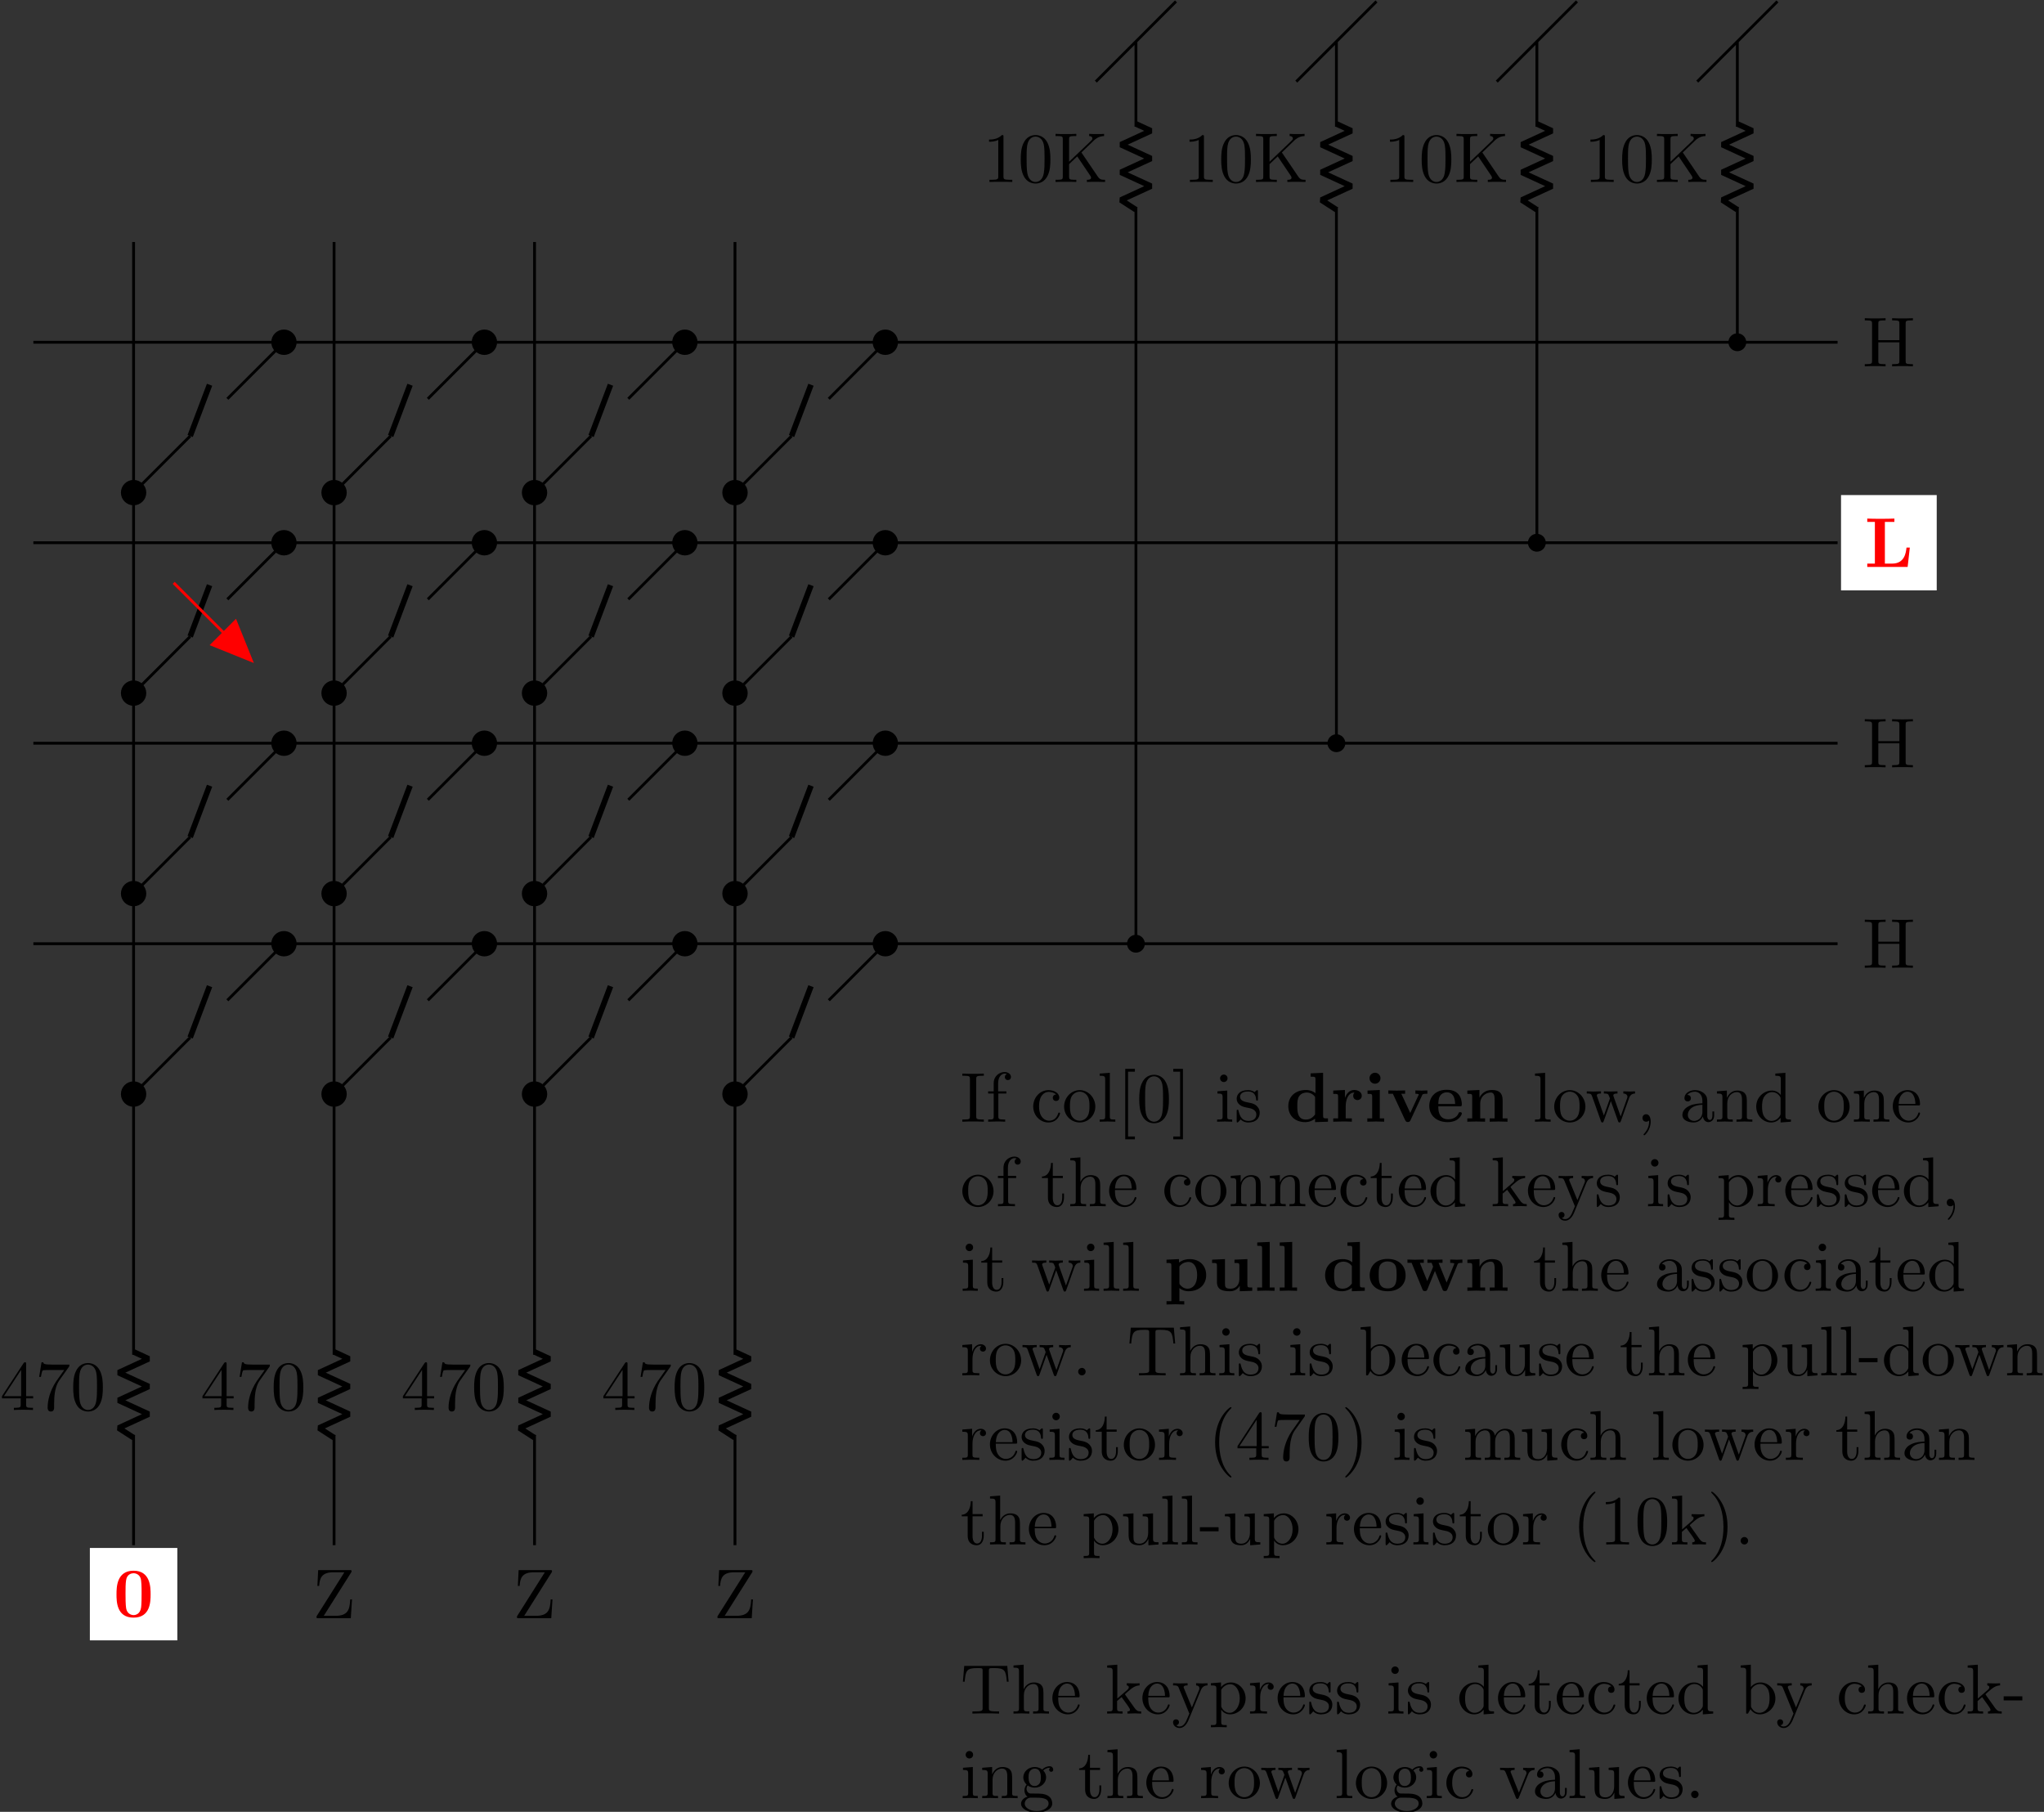 <?xml version='1.0' encoding='UTF-8'?>
<!-- This file was generated by dvisvgm 2.9.1 -->
<svg version='1.1' xmlns='http://www.w3.org/2000/svg' xmlns:xlink='http://www.w3.org/1999/xlink' width='578.058pt' height='512.347pt' viewBox='3.211 -518.985 578.058 512.347'>
<rect x="3.211" y="-518.985" width="578.058" height="512.347" fill="#333333" stroke="none"/>
<defs>
<path id='g0-48' d='M5.27-3.178C5.27-4.144 5.26-6.526 2.859-6.526S.448-4.154 .448-3.178C.448-2.192 .458 .11 2.859 .11C5.25 .11 5.27-2.182 5.27-3.178ZM2.859-.249C2.501-.249 1.943-.468 1.813-1.196C1.724-1.714 1.724-2.75 1.724-3.298C1.724-4.015 1.724-4.663 1.803-5.181C1.923-6.067 2.62-6.167 2.859-6.167C3.228-6.167 3.636-5.978 3.826-5.539C3.995-5.171 3.995-4.115 3.995-3.298C3.995-2.74 3.995-1.833 3.925-1.315C3.786-.389 3.158-.249 2.859-.249Z'/>
<path id='g0-76' d='M6.406-2.73H5.938C5.858-2.042 5.689-.468 3.905-.468H2.879V-6.366H4.224V-6.834C3.786-6.804 2.7-6.804 2.212-6.804C1.773-6.804 .767-6.804 .389-6.834V-6.366H1.465V-.468H.389V0H6.097L6.406-2.73Z'/>
<path id='g0-100' d='M4.164-.428V.06L5.988 0V-.468C5.37-.468 5.3-.468 5.3-.857V-6.914L3.537-6.834V-6.366C4.154-6.366 4.224-6.366 4.224-5.978V-4.035C3.726-4.423 3.208-4.483 2.879-4.483C1.425-4.483 .379-3.606 .379-2.202C.379-.887 1.295 .06 2.77 .06C3.377 .06 3.856-.179 4.164-.428ZM4.164-3.517V-1.026C4.035-.847 3.626-.299 2.869-.299C1.654-.299 1.654-1.504 1.654-2.202C1.654-2.68 1.654-3.218 1.913-3.606C2.202-4.025 2.67-4.125 2.979-4.125C3.547-4.125 3.945-3.806 4.164-3.517Z'/>
<path id='g0-101' d='M4.603-2.172C4.822-2.172 4.922-2.172 4.922-2.441C4.922-2.75 4.862-3.477 4.364-3.975C3.995-4.334 3.467-4.513 2.78-4.513C1.186-4.513 .319-3.487 .319-2.242C.319-.907 1.315 .06 2.919 .06C4.493 .06 4.922-.996 4.922-1.166C4.922-1.345 4.732-1.345 4.682-1.345C4.513-1.345 4.493-1.295 4.433-1.136C4.224-.658 3.656-.339 3.009-.339C1.604-.339 1.594-1.664 1.594-2.172H4.603ZM1.594-2.501C1.614-2.889 1.624-3.308 1.833-3.636C2.092-4.035 2.491-4.154 2.78-4.154C3.945-4.154 3.965-2.849 3.975-2.501H1.594Z'/>
<path id='g0-105' d='M2.232-4.483L.498-4.403V-3.935C1.086-3.935 1.156-3.935 1.156-3.547V-.468H.468V0C.777-.01 1.265-.03 1.684-.03C1.983-.03 2.491-.01 2.849 0V-.468H2.232V-4.483ZM2.331-6.147C2.331-6.585 1.973-6.924 1.554-6.924C1.126-6.924 .777-6.575 .777-6.147S1.126-5.37 1.554-5.37C1.973-5.37 2.331-5.709 2.331-6.147Z'/>
<path id='g0-108' d='M2.232-6.914L.468-6.834V-6.366C1.086-6.366 1.156-6.366 1.156-5.978V-.468H.468V0C.787-.01 1.265-.03 1.694-.03S2.58-.01 2.919 0V-.468H2.232V-6.914Z'/>
<path id='g0-110' d='M1.136-3.547V-.468H.448V0C.727-.01 1.325-.03 1.704-.03C2.092-.03 2.68-.01 2.959 0V-.468H2.271V-2.55C2.271-3.636 3.128-4.125 3.756-4.125C4.095-4.125 4.304-3.915 4.304-3.158V-.468H3.616V0C3.895-.01 4.493-.03 4.872-.03C5.26-.03 5.848-.01 6.127 0V-.468H5.44V-3.049C5.44-4.095 4.902-4.483 3.905-4.483C2.949-4.483 2.421-3.915 2.162-3.407V-4.483L.448-4.403V-3.935C1.066-3.935 1.136-3.935 1.136-3.547Z'/>
<path id='g0-111' d='M5.4-2.172C5.4-3.507 4.483-4.513 2.859-4.513C1.225-4.513 .319-3.497 .319-2.172C.319-.936 1.196 .06 2.859 .06C4.533 .06 5.4-.946 5.4-2.172ZM2.859-.339C1.594-.339 1.594-1.415 1.594-2.281C1.594-2.73 1.594-3.238 1.763-3.577C1.953-3.945 2.371-4.154 2.859-4.154C3.278-4.154 3.696-3.995 3.915-3.646C4.125-3.308 4.125-2.76 4.125-2.281C4.125-1.415 4.125-.339 2.859-.339Z'/>
<path id='g0-112' d='M2.192-3.278C2.192-3.467 2.202-3.477 2.341-3.616C2.74-4.025 3.258-4.085 3.477-4.085C4.144-4.085 4.702-3.477 4.702-2.222C4.702-.817 4.005-.299 3.357-.299C3.218-.299 2.75-.299 2.301-.837C2.192-.966 2.192-.976 2.192-1.166V-3.278ZM2.192-.389C2.62-.04 3.059 .06 3.467 .06C4.961 .06 5.978-.837 5.978-2.222C5.978-3.547 5.071-4.483 3.636-4.483C2.889-4.483 2.361-4.174 2.132-3.995V-4.483L.369-4.403V-3.935C.986-3.935 1.056-3.935 1.056-3.557V1.465H.369V1.933C.648 1.923 1.245 1.903 1.624 1.903C2.012 1.903 2.6 1.923 2.879 1.933V1.465H2.192V-.389Z'/>
<path id='g0-114' d='M2.022-3.357V-4.483L.369-4.403V-3.935C.986-3.935 1.056-3.935 1.056-3.547V-.468H.369V0C.717-.01 1.166-.03 1.624-.03C2.002-.03 2.64-.03 2.999 0V-.468H2.132V-2.212C2.132-2.909 2.381-4.125 3.377-4.125C3.367-4.115 3.188-3.955 3.188-3.666C3.188-3.258 3.507-3.059 3.796-3.059S4.403-3.268 4.403-3.666C4.403-4.194 3.866-4.483 3.347-4.483C2.65-4.483 2.252-3.985 2.022-3.357Z'/>
<path id='g0-117' d='M4.364-.717V.06L6.127 0V-.468C5.509-.468 5.44-.468 5.44-.857V-4.483L3.616-4.403V-3.935C4.234-3.935 4.304-3.935 4.304-3.547V-1.644C4.304-.827 3.796-.299 3.068-.299C2.301-.299 2.271-.548 2.271-1.086V-4.483L.448-4.403V-3.935C1.066-3.935 1.136-3.935 1.136-3.547V-1.225C1.136-.159 1.943 .06 2.929 .06C3.188 .06 3.905 .06 4.364-.717Z'/>
<path id='g0-118' d='M5.041-3.746C5.101-3.885 5.141-3.955 5.778-3.955V-4.423C5.529-4.403 5.24-4.394 4.991-4.394S4.294-4.413 4.085-4.423V-3.955C4.274-3.955 4.563-3.925 4.563-3.846C4.563-3.836 4.553-3.816 4.513-3.726L3.357-1.235L2.092-3.955H2.63V-4.423C2.301-4.403 1.405-4.394 1.395-4.394C1.116-4.394 .667-4.413 .259-4.423V-3.955H.897L2.64-.209C2.76 .04 2.889 .04 3.019 .04C3.188 .04 3.288 .01 3.387-.199L5.041-3.746Z'/>
<path id='g0-119' d='M7.342-3.746C7.392-3.875 7.432-3.955 8.02-3.955V-4.423C7.791-4.403 7.492-4.394 7.253-4.394C6.984-4.394 6.516-4.413 6.296-4.423V-3.955C6.386-3.955 6.874-3.945 6.874-3.836C6.874-3.806 6.844-3.746 6.834-3.716L5.788-1.166L4.653-3.955H5.21V-4.423C4.892-4.413 4.374-4.394 4.075-4.394C3.656-4.394 3.238-4.413 3.078-4.423V-3.955H3.666C3.875-3.457 3.875-3.437 3.875-3.427C3.875-3.387 3.846-3.328 3.836-3.298L3.049-1.385L2.002-3.955H2.56V-4.423C2.152-4.403 1.743-4.394 1.335-4.394C1.026-4.394 .588-4.413 .249-4.423V-3.955H.837L2.361-.229C2.431-.06 2.471 .04 2.72 .04S3.009-.06 3.078-.229L4.134-2.809L5.191-.229C5.26-.06 5.3 .04 5.549 .04S5.838-.06 5.908-.229L7.342-3.746Z'/>
<path id='g1-40' d='M3.298 2.391C3.298 2.361 3.298 2.341 3.128 2.172C1.883 .917 1.564-.966 1.564-2.491C1.564-4.224 1.943-5.958 3.168-7.203C3.298-7.323 3.298-7.342 3.298-7.372C3.298-7.442 3.258-7.472 3.198-7.472C3.098-7.472 2.202-6.795 1.614-5.529C1.106-4.433 .986-3.328 .986-2.491C.986-1.714 1.096-.508 1.644 .618C2.242 1.843 3.098 2.491 3.198 2.491C3.258 2.491 3.298 2.461 3.298 2.391Z'/>
<path id='g1-41' d='M2.879-2.491C2.879-3.268 2.77-4.473 2.222-5.599C1.624-6.824 .767-7.472 .667-7.472C.608-7.472 .568-7.432 .568-7.372C.568-7.342 .568-7.323 .757-7.143C1.733-6.157 2.301-4.573 2.301-2.491C2.301-.787 1.933 .966 .697 2.222C.568 2.341 .568 2.361 .568 2.391C.568 2.451 .608 2.491 .667 2.491C.767 2.491 1.664 1.813 2.252 .548C2.76-.548 2.879-1.654 2.879-2.491Z'/>
<path id='g1-44' d='M2.022-.01C2.022-.648 1.783-1.056 1.385-1.056C1.036-1.056 .857-.787 .857-.528S1.026 0 1.385 0C1.544 0 1.664-.06 1.763-.139L1.783-.159C1.793-.159 1.803-.149 1.803-.01C1.803 .628 1.524 1.235 1.086 1.704C1.026 1.763 1.016 1.773 1.016 1.813C1.016 1.883 1.066 1.923 1.116 1.923C1.235 1.923 2.022 1.136 2.022-.01Z'/>
<path id='g1-45' d='M2.75-1.863V-2.441H.11V-1.863H2.75Z'/>
<path id='g1-46' d='M1.913-.528C1.913-.817 1.674-1.056 1.385-1.056S.857-.817 .857-.528S1.096 0 1.385 0S1.913-.239 1.913-.528Z'/>
<path id='g1-48' d='M4.583-3.188C4.583-3.985 4.533-4.782 4.184-5.519C3.726-6.476 2.909-6.635 2.491-6.635C1.893-6.635 1.166-6.376 .757-5.45C.438-4.762 .389-3.985 .389-3.188C.389-2.441 .428-1.544 .837-.787C1.265 .02 1.993 .219 2.481 .219C3.019 .219 3.776 .01 4.214-.936C4.533-1.624 4.583-2.401 4.583-3.188ZM2.481 0C2.092 0 1.504-.249 1.325-1.205C1.215-1.803 1.215-2.72 1.215-3.308C1.215-3.945 1.215-4.603 1.295-5.141C1.484-6.326 2.232-6.416 2.481-6.416C2.809-6.416 3.467-6.237 3.656-5.25C3.756-4.692 3.756-3.935 3.756-3.308C3.756-2.56 3.756-1.883 3.646-1.245C3.497-.299 2.929 0 2.481 0Z'/>
<path id='g1-49' d='M2.929-6.376C2.929-6.615 2.929-6.635 2.7-6.635C2.082-5.998 1.205-5.998 .887-5.998V-5.689C1.086-5.689 1.674-5.689 2.192-5.948V-.787C2.192-.428 2.162-.309 1.265-.309H.946V0C1.295-.03 2.162-.03 2.56-.03S3.826-.03 4.174 0V-.309H3.856C2.959-.309 2.929-.418 2.929-.787V-6.376Z'/>
<path id='g1-52' d='M2.929-1.644V-.777C2.929-.418 2.909-.309 2.172-.309H1.963V0C2.371-.03 2.889-.03 3.308-.03S4.254-.03 4.663 0V-.309H4.453C3.716-.309 3.696-.418 3.696-.777V-1.644H4.692V-1.953H3.696V-6.486C3.696-6.685 3.696-6.745 3.537-6.745C3.447-6.745 3.417-6.745 3.337-6.625L.279-1.953V-1.644H2.929ZM2.989-1.953H.558L2.989-5.669V-1.953Z'/>
<path id='g1-55' d='M4.742-6.067C4.832-6.187 4.832-6.207 4.832-6.416H2.411C1.196-6.416 1.176-6.545 1.136-6.735H.887L.558-4.682H.807C.837-4.842 .927-5.469 1.056-5.589C1.126-5.649 1.903-5.649 2.032-5.649H4.095C3.985-5.489 3.198-4.403 2.979-4.075C2.082-2.73 1.753-1.345 1.753-.329C1.753-.229 1.753 .219 2.212 .219S2.67-.229 2.67-.329V-.837C2.67-1.385 2.7-1.933 2.78-2.471C2.819-2.7 2.959-3.557 3.397-4.174L4.742-6.067Z'/>
<path id='g1-72' d='M6.107-6.027C6.107-6.386 6.127-6.496 6.894-6.496H7.133V-6.804C6.785-6.775 6.047-6.775 5.669-6.775S4.543-6.775 4.194-6.804V-6.496H4.433C5.2-6.496 5.22-6.386 5.22-6.027V-3.696H2.242V-6.027C2.242-6.386 2.262-6.496 3.029-6.496H3.268V-6.804C2.919-6.775 2.182-6.775 1.803-6.775S.677-6.775 .329-6.804V-6.496H.568C1.335-6.496 1.355-6.386 1.355-6.027V-.777C1.355-.418 1.335-.309 .568-.309H.329V0C.677-.03 1.415-.03 1.793-.03S2.919-.03 3.268 0V-.309H3.029C2.262-.309 2.242-.418 2.242-.777V-3.387H5.22V-.777C5.22-.418 5.2-.309 4.433-.309H4.194V0C4.543-.03 5.28-.03 5.659-.03S6.785-.03 7.133 0V-.309H6.894C6.127-.309 6.107-.418 6.107-.777V-6.027Z'/>
<path id='g1-73' d='M2.242-6.027C2.242-6.386 2.271-6.496 3.059-6.496H3.318V-6.804C2.969-6.775 2.182-6.775 1.803-6.775C1.415-6.775 .628-6.775 .279-6.804V-6.496H.538C1.325-6.496 1.355-6.386 1.355-6.027V-.777C1.355-.418 1.325-.309 .538-.309H.279V0C.628-.03 1.415-.03 1.793-.03C2.182-.03 2.969-.03 3.318 0V-.309H3.059C2.271-.309 2.242-.418 2.242-.777V-6.027Z'/>
<path id='g1-75' d='M3.985-4.174L5.778-5.898C5.858-5.978 6.386-6.486 7.193-6.496V-6.804C6.934-6.775 6.615-6.775 6.346-6.775C5.988-6.775 5.42-6.775 5.081-6.804V-6.496C5.479-6.486 5.539-6.257 5.539-6.167C5.539-6.007 5.44-5.908 5.36-5.838L2.242-2.859V-6.027C2.242-6.386 2.262-6.496 3.029-6.496H3.268V-6.804C2.919-6.775 2.182-6.775 1.803-6.775S.677-6.775 .329-6.804V-6.496H.568C1.335-6.496 1.355-6.386 1.355-6.027V-.777C1.355-.418 1.335-.309 .568-.309H.329V0C.677-.03 1.415-.03 1.793-.03S2.919-.03 3.268 0V-.309H3.029C2.262-.309 2.242-.418 2.242-.777V-2.521L3.397-3.616L5.2-.946C5.26-.857 5.35-.727 5.35-.608C5.35-.309 4.961-.309 4.762-.309V0C5.111-.03 5.808-.03 6.187-.03C6.535-.03 6.914-.02 7.333 0V-.309C6.795-.309 6.585-.349 6.286-.787L3.985-4.174Z'/>
<path id='g1-84' d='M6.635-6.745H.548L.359-4.503H.608C.747-6.107 .897-6.436 2.401-6.436C2.58-6.436 2.839-6.436 2.939-6.416C3.148-6.376 3.148-6.267 3.148-6.037V-.787C3.148-.448 3.148-.309 2.102-.309H1.704V0C2.112-.03 3.128-.03 3.587-.03S5.071-.03 5.479 0V-.309H5.081C4.035-.309 4.035-.448 4.035-.787V-6.037C4.035-6.237 4.035-6.376 4.214-6.416C4.324-6.436 4.593-6.436 4.782-6.436C6.286-6.436 6.436-6.107 6.575-4.503H6.824L6.635-6.745Z'/>
<path id='g1-90' d='M5.45-6.456C5.519-6.565 5.519-6.575 5.519-6.645C5.519-6.804 5.46-6.804 5.26-6.804H.797L.687-4.563H.936C1.006-5.689 1.305-6.496 2.939-6.496H4.503L.628-.369C.558-.259 .558-.249 .558-.169C.558 0 .608 0 .817 0H5.41L5.579-2.66H5.33C5.25-1.275 5.061-.339 3.218-.339H1.584L5.45-6.456Z'/>
<path id='g1-91' d='M2.54 2.491V2.092H1.574V-7.073H2.54V-7.472H1.176V2.491H2.54Z'/>
<path id='g1-93' d='M1.584-7.472H.219V-7.073H1.186V2.092H.219V2.491H1.584V-7.472Z'/>
<path id='g1-97' d='M3.318-.757C3.357-.359 3.626 .06 4.095 .06C4.304 .06 4.912-.08 4.912-.887V-1.445H4.663V-.887C4.663-.309 4.413-.249 4.304-.249C3.975-.249 3.935-.697 3.935-.747V-2.74C3.935-3.158 3.935-3.547 3.577-3.915C3.188-4.304 2.69-4.463 2.212-4.463C1.395-4.463 .707-3.995 .707-3.337C.707-3.039 .907-2.869 1.166-2.869C1.445-2.869 1.624-3.068 1.624-3.328C1.624-3.447 1.574-3.776 1.116-3.786C1.385-4.134 1.873-4.244 2.192-4.244C2.68-4.244 3.248-3.856 3.248-2.969V-2.6C2.74-2.57 2.042-2.54 1.415-2.242C.667-1.903 .418-1.385 .418-.946C.418-.139 1.385 .11 2.012 .11C2.67 .11 3.128-.289 3.318-.757ZM3.248-2.391V-1.395C3.248-.448 2.531-.11 2.082-.11C1.594-.11 1.186-.458 1.186-.956C1.186-1.504 1.604-2.331 3.248-2.391Z'/>
<path id='g1-98' d='M1.714-3.756V-6.914L.279-6.804V-6.496C.976-6.496 1.056-6.426 1.056-5.938V0H1.305C1.315-.01 1.395-.149 1.664-.618C1.813-.389 2.232 .11 2.969 .11C4.154 .11 5.191-.867 5.191-2.152C5.191-3.417 4.214-4.403 3.078-4.403C2.301-4.403 1.873-3.935 1.714-3.756ZM1.743-1.136V-3.188C1.743-3.377 1.743-3.387 1.853-3.547C2.242-4.105 2.79-4.184 3.029-4.184C3.477-4.184 3.836-3.925 4.075-3.547C4.334-3.138 4.364-2.57 4.364-2.162C4.364-1.793 4.344-1.196 4.055-.747C3.846-.438 3.467-.11 2.929-.11C2.481-.11 2.122-.349 1.883-.717C1.743-.927 1.743-.956 1.743-1.136Z'/>
<path id='g1-99' d='M1.166-2.172C1.166-3.796 1.983-4.214 2.511-4.214C2.6-4.214 3.228-4.204 3.577-3.846C3.168-3.816 3.108-3.517 3.108-3.387C3.108-3.128 3.288-2.929 3.567-2.929C3.826-2.929 4.025-3.098 4.025-3.397C4.025-4.075 3.268-4.463 2.501-4.463C1.255-4.463 .339-3.387 .339-2.152C.339-.877 1.325 .11 2.481 .11C3.816 .11 4.134-1.086 4.134-1.186S4.035-1.285 4.005-1.285C3.915-1.285 3.895-1.245 3.875-1.186C3.587-.259 2.939-.139 2.57-.139C2.042-.139 1.166-.568 1.166-2.172Z'/>
<path id='g1-100' d='M3.786-.548V.11L5.25 0V-.309C4.553-.309 4.473-.379 4.473-.867V-6.914L3.039-6.804V-6.496C3.736-6.496 3.816-6.426 3.816-5.938V-3.786C3.527-4.144 3.098-4.403 2.56-4.403C1.385-4.403 .339-3.427 .339-2.142C.339-.877 1.315 .11 2.451 .11C3.088 .11 3.537-.229 3.786-.548ZM3.786-3.218V-1.176C3.786-.996 3.786-.976 3.676-.807C3.377-.329 2.929-.11 2.501-.11C2.052-.11 1.694-.369 1.455-.747C1.196-1.156 1.166-1.724 1.166-2.132C1.166-2.501 1.186-3.098 1.474-3.547C1.684-3.856 2.062-4.184 2.6-4.184C2.949-4.184 3.367-4.035 3.676-3.587C3.786-3.417 3.786-3.397 3.786-3.218Z'/>
<path id='g1-101' d='M1.116-2.511C1.176-3.995 2.012-4.244 2.351-4.244C3.377-4.244 3.477-2.899 3.477-2.511H1.116ZM1.106-2.301H3.885C4.105-2.301 4.134-2.301 4.134-2.511C4.134-3.497 3.597-4.463 2.351-4.463C1.196-4.463 .279-3.437 .279-2.192C.279-.857 1.325 .11 2.471 .11C3.686 .11 4.134-.996 4.134-1.186C4.134-1.285 4.055-1.305 4.005-1.305C3.915-1.305 3.895-1.245 3.875-1.166C3.527-.139 2.63-.139 2.531-.139C2.032-.139 1.634-.438 1.405-.807C1.106-1.285 1.106-1.943 1.106-2.301Z'/>
<path id='g1-102' d='M1.743-4.294V-5.45C1.743-6.326 2.222-6.804 2.66-6.804C2.69-6.804 2.839-6.804 2.989-6.735C2.869-6.695 2.69-6.565 2.69-6.316C2.69-6.087 2.849-5.888 3.118-5.888C3.407-5.888 3.557-6.087 3.557-6.326C3.557-6.695 3.188-7.024 2.66-7.024C1.963-7.024 1.116-6.496 1.116-5.44V-4.294H.329V-3.985H1.116V-.757C1.116-.309 1.006-.309 .339-.309V0C.727-.01 1.196-.03 1.474-.03C1.873-.03 2.341-.03 2.74 0V-.309H2.531C1.793-.309 1.773-.418 1.773-.777V-3.985H2.909V-4.294H1.743Z'/>
<path id='g1-103' d='M2.212-1.714C1.345-1.714 1.345-2.71 1.345-2.939C1.345-3.208 1.355-3.527 1.504-3.776C1.584-3.895 1.813-4.174 2.212-4.174C3.078-4.174 3.078-3.178 3.078-2.949C3.078-2.68 3.068-2.361 2.919-2.112C2.839-1.993 2.61-1.714 2.212-1.714ZM1.056-1.325C1.056-1.365 1.056-1.594 1.225-1.793C1.614-1.514 2.022-1.484 2.212-1.484C3.138-1.484 3.826-2.172 3.826-2.939C3.826-3.308 3.666-3.676 3.417-3.905C3.776-4.244 4.134-4.294 4.314-4.294C4.334-4.294 4.384-4.294 4.413-4.284C4.304-4.244 4.254-4.134 4.254-4.015C4.254-3.846 4.384-3.726 4.543-3.726C4.643-3.726 4.832-3.796 4.832-4.025C4.832-4.194 4.712-4.513 4.324-4.513C4.125-4.513 3.686-4.453 3.268-4.045C2.849-4.374 2.431-4.403 2.212-4.403C1.285-4.403 .598-3.716 .598-2.949C.598-2.511 .817-2.132 1.066-1.923C.936-1.773 .757-1.445 .757-1.096C.757-.787 .887-.408 1.196-.209C.598-.04 .279 .389 .279 .787C.279 1.504 1.265 2.052 2.481 2.052C3.656 2.052 4.692 1.544 4.692 .767C4.692 .418 4.553-.09 4.045-.369C3.517-.648 2.939-.648 2.331-.648C2.082-.648 1.654-.648 1.584-.658C1.265-.697 1.056-1.006 1.056-1.325ZM2.491 1.823C1.484 1.823 .797 1.315 .797 .787C.797 .329 1.176-.04 1.614-.07H2.202C3.059-.07 4.174-.07 4.174 .787C4.174 1.325 3.467 1.823 2.491 1.823Z'/>
<path id='g1-104' d='M1.096-.757C1.096-.309 .986-.309 .319-.309V0C.667-.01 1.176-.03 1.445-.03C1.704-.03 2.222-.01 2.56 0V-.309C1.893-.309 1.783-.309 1.783-.757V-2.59C1.783-3.626 2.491-4.184 3.128-4.184C3.756-4.184 3.866-3.646 3.866-3.078V-.757C3.866-.309 3.756-.309 3.088-.309V0C3.437-.01 3.945-.03 4.214-.03C4.473-.03 4.991-.01 5.33 0V-.309C4.812-.309 4.563-.309 4.553-.608V-2.511C4.553-3.367 4.553-3.676 4.244-4.035C4.105-4.204 3.776-4.403 3.198-4.403C2.361-4.403 1.923-3.806 1.753-3.427V-6.914L.319-6.804V-6.496C1.016-6.496 1.096-6.426 1.096-5.938V-.757Z'/>
<path id='g1-105' d='M1.763-4.403L.369-4.294V-3.985C1.016-3.985 1.106-3.925 1.106-3.437V-.757C1.106-.309 .996-.309 .329-.309V0C.648-.01 1.186-.03 1.425-.03C1.773-.03 2.122-.01 2.461 0V-.309C1.803-.309 1.763-.359 1.763-.747V-4.403ZM1.803-6.137C1.803-6.456 1.554-6.665 1.275-6.665C.966-6.665 .747-6.396 .747-6.137C.747-5.868 .966-5.609 1.275-5.609C1.554-5.609 1.803-5.818 1.803-6.137Z'/>
<path id='g1-107' d='M1.056-.757C1.056-.309 .946-.309 .279-.309V0C.608-.01 1.076-.03 1.365-.03C1.664-.03 2.062-.02 2.461 0V-.309C1.793-.309 1.684-.309 1.684-.757V-1.783L2.321-2.331C3.088-1.275 3.507-.717 3.507-.538C3.507-.349 3.337-.309 3.148-.309V0C3.427-.01 4.015-.03 4.224-.03C4.513-.03 4.802-.02 5.091 0V-.309C4.722-.309 4.503-.309 4.125-.837L2.859-2.62C2.849-2.64 2.8-2.7 2.8-2.73C2.8-2.77 3.507-3.367 3.606-3.447C4.234-3.955 4.653-3.975 4.862-3.985V-4.294C4.573-4.264 4.443-4.264 4.164-4.264C3.806-4.264 3.188-4.284 3.049-4.294V-3.985C3.238-3.975 3.337-3.866 3.337-3.736C3.337-3.537 3.198-3.417 3.118-3.347L1.714-2.132V-6.914L.279-6.804V-6.496C.976-6.496 1.056-6.426 1.056-5.938V-.757Z'/>
<path id='g1-108' d='M1.763-6.914L.329-6.804V-6.496C1.026-6.496 1.106-6.426 1.106-5.938V-.757C1.106-.309 .996-.309 .329-.309V0C.658-.01 1.186-.03 1.435-.03S2.172-.01 2.54 0V-.309C1.873-.309 1.763-.309 1.763-.757V-6.914Z'/>
<path id='g1-109' d='M1.096-3.427V-.757C1.096-.309 .986-.309 .319-.309V0C.667-.01 1.176-.03 1.445-.03C1.704-.03 2.222-.01 2.56 0V-.309C1.893-.309 1.783-.309 1.783-.757V-2.59C1.783-3.626 2.491-4.184 3.128-4.184C3.756-4.184 3.866-3.646 3.866-3.078V-.757C3.866-.309 3.756-.309 3.088-.309V0C3.437-.01 3.945-.03 4.214-.03C4.473-.03 4.991-.01 5.33 0V-.309C4.663-.309 4.553-.309 4.553-.757V-2.59C4.553-3.626 5.26-4.184 5.898-4.184C6.526-4.184 6.635-3.646 6.635-3.078V-.757C6.635-.309 6.526-.309 5.858-.309V0C6.207-.01 6.715-.03 6.984-.03C7.243-.03 7.761-.01 8.1 0V-.309C7.582-.309 7.333-.309 7.323-.608V-2.511C7.323-3.367 7.323-3.676 7.014-4.035C6.874-4.204 6.545-4.403 5.968-4.403C5.131-4.403 4.692-3.806 4.523-3.427C4.384-4.294 3.646-4.403 3.198-4.403C2.471-4.403 2.002-3.975 1.724-3.357V-4.403L.319-4.294V-3.985C1.016-3.985 1.096-3.915 1.096-3.427Z'/>
<path id='g1-110' d='M1.096-3.427V-.757C1.096-.309 .986-.309 .319-.309V0C.667-.01 1.176-.03 1.445-.03C1.704-.03 2.222-.01 2.56 0V-.309C1.893-.309 1.783-.309 1.783-.757V-2.59C1.783-3.626 2.491-4.184 3.128-4.184C3.756-4.184 3.866-3.646 3.866-3.078V-.757C3.866-.309 3.756-.309 3.088-.309V0C3.437-.01 3.945-.03 4.214-.03C4.473-.03 4.991-.01 5.33 0V-.309C4.812-.309 4.563-.309 4.553-.608V-2.511C4.553-3.367 4.553-3.676 4.244-4.035C4.105-4.204 3.776-4.403 3.198-4.403C2.471-4.403 2.002-3.975 1.724-3.357V-4.403L.319-4.294V-3.985C1.016-3.985 1.096-3.915 1.096-3.427Z'/>
<path id='g1-111' d='M4.692-2.132C4.692-3.407 3.696-4.463 2.491-4.463C1.245-4.463 .279-3.377 .279-2.132C.279-.847 1.315 .11 2.481 .11C3.686 .11 4.692-.867 4.692-2.132ZM2.491-.139C2.062-.139 1.624-.349 1.355-.807C1.106-1.245 1.106-1.853 1.106-2.212C1.106-2.6 1.106-3.138 1.345-3.577C1.614-4.035 2.082-4.244 2.481-4.244C2.919-4.244 3.347-4.025 3.606-3.597S3.866-2.59 3.866-2.212C3.866-1.853 3.866-1.315 3.646-.877C3.427-.428 2.989-.139 2.491-.139Z'/>
<path id='g1-112' d='M1.714-3.746V-4.403L.279-4.294V-3.985C.986-3.985 1.056-3.925 1.056-3.487V1.176C1.056 1.624 .946 1.624 .279 1.624V1.933C.618 1.923 1.136 1.903 1.395 1.903C1.664 1.903 2.172 1.923 2.521 1.933V1.624C1.853 1.624 1.743 1.624 1.743 1.176V-.498V-.588C1.793-.428 2.212 .11 2.969 .11C4.154 .11 5.191-.867 5.191-2.152C5.191-3.417 4.224-4.403 3.108-4.403C2.331-4.403 1.913-3.965 1.714-3.746ZM1.743-1.136V-3.357C2.032-3.866 2.521-4.154 3.029-4.154C3.756-4.154 4.364-3.278 4.364-2.152C4.364-.946 3.666-.11 2.929-.11C2.531-.11 2.152-.309 1.883-.717C1.743-.927 1.743-.936 1.743-1.136Z'/>
<path id='g1-114' d='M1.664-3.308V-4.403L.279-4.294V-3.985C.976-3.985 1.056-3.915 1.056-3.427V-.757C1.056-.309 .946-.309 .279-.309V0C.667-.01 1.136-.03 1.415-.03C1.813-.03 2.281-.03 2.68 0V-.309H2.471C1.733-.309 1.714-.418 1.714-.777V-2.311C1.714-3.298 2.132-4.184 2.889-4.184C2.959-4.184 2.979-4.184 2.999-4.174C2.969-4.164 2.77-4.045 2.77-3.786C2.77-3.507 2.979-3.357 3.198-3.357C3.377-3.357 3.626-3.477 3.626-3.796S3.318-4.403 2.889-4.403C2.162-4.403 1.803-3.736 1.664-3.308Z'/>
<path id='g1-115' d='M2.072-1.933C2.291-1.893 3.108-1.733 3.108-1.016C3.108-.508 2.76-.11 1.983-.11C1.146-.11 .787-.677 .598-1.524C.568-1.654 .558-1.694 .458-1.694C.329-1.694 .329-1.624 .329-1.445V-.13C.329 .04 .329 .11 .438 .11C.488 .11 .498 .1 .687-.09C.707-.11 .707-.13 .887-.319C1.325 .1 1.773 .11 1.983 .11C3.128 .11 3.587-.558 3.587-1.275C3.587-1.803 3.288-2.102 3.168-2.222C2.839-2.54 2.451-2.62 2.032-2.7C1.474-2.809 .807-2.939 .807-3.517C.807-3.866 1.066-4.274 1.923-4.274C3.019-4.274 3.068-3.377 3.088-3.068C3.098-2.979 3.188-2.979 3.208-2.979C3.337-2.979 3.337-3.029 3.337-3.218V-4.224C3.337-4.394 3.337-4.463 3.228-4.463C3.178-4.463 3.158-4.463 3.029-4.344C2.999-4.304 2.899-4.214 2.859-4.184C2.481-4.463 2.072-4.463 1.923-4.463C.707-4.463 .329-3.796 .329-3.238C.329-2.889 .488-2.61 .757-2.391C1.076-2.132 1.355-2.072 2.072-1.933Z'/>
<path id='g1-116' d='M1.724-3.985H3.148V-4.294H1.724V-6.127H1.474C1.465-5.31 1.166-4.244 .189-4.204V-3.985H1.036V-1.235C1.036-.01 1.963 .11 2.321 .11C3.029 .11 3.308-.598 3.308-1.235V-1.803H3.059V-1.255C3.059-.518 2.76-.139 2.391-.139C1.724-.139 1.724-1.046 1.724-1.215V-3.985Z'/>
<path id='g1-117' d='M3.895-.787V.11L5.33 0V-.309C4.633-.309 4.553-.379 4.553-.867V-4.403L3.088-4.294V-3.985C3.786-3.985 3.866-3.915 3.866-3.427V-1.654C3.866-.787 3.387-.11 2.66-.11C1.823-.11 1.783-.578 1.783-1.096V-4.403L.319-4.294V-3.985C1.096-3.985 1.096-3.955 1.096-3.068V-1.574C1.096-.797 1.096 .11 2.61 .11C3.168 .11 3.606-.169 3.895-.787Z'/>
<path id='g1-118' d='M4.144-3.318C4.234-3.547 4.403-3.975 5.061-3.985V-4.294C4.832-4.274 4.543-4.264 4.314-4.264C4.075-4.264 3.616-4.284 3.447-4.294V-3.985C3.816-3.975 3.925-3.746 3.925-3.557C3.925-3.467 3.905-3.427 3.866-3.318L2.849-.777L1.733-3.557C1.674-3.686 1.674-3.706 1.674-3.726C1.674-3.985 2.062-3.985 2.242-3.985V-4.294C1.943-4.284 1.385-4.264 1.156-4.264C.887-4.264 .488-4.274 .189-4.294V-3.985C.817-3.985 .857-3.925 .986-3.616L2.421-.08C2.481 .06 2.501 .11 2.63 .11S2.8 .02 2.839-.08L4.144-3.318Z'/>
<path id='g1-119' d='M6.167-3.347C6.346-3.846 6.655-3.975 7.004-3.985V-4.294C6.785-4.274 6.496-4.264 6.276-4.264C5.988-4.264 5.539-4.284 5.35-4.294V-3.985C5.709-3.975 5.928-3.796 5.928-3.507C5.928-3.447 5.928-3.427 5.878-3.298L4.971-.747L3.985-3.527C3.945-3.646 3.935-3.666 3.935-3.716C3.935-3.985 4.324-3.985 4.523-3.985V-4.294C4.234-4.284 3.726-4.264 3.487-4.264C3.188-4.264 2.899-4.274 2.6-4.294V-3.985C2.969-3.985 3.128-3.965 3.228-3.836C3.278-3.776 3.387-3.477 3.457-3.288L2.6-.877L1.654-3.537C1.604-3.656 1.604-3.676 1.604-3.716C1.604-3.985 1.993-3.985 2.192-3.985V-4.294C1.893-4.284 1.335-4.264 1.106-4.264C1.066-4.264 .538-4.274 .179-4.294V-3.985C.677-3.985 .797-3.955 .917-3.636L2.172-.11C2.222 .03 2.252 .11 2.381 .11S2.531 .05 2.58-.09L3.587-2.909L4.603-.08C4.643 .03 4.672 .11 4.802 .11S4.961 .02 5.001-.08L6.167-3.347Z'/>
<path id='g1-121' d='M4.134-3.347C4.394-3.975 4.902-3.985 5.061-3.985V-4.294C4.832-4.274 4.543-4.264 4.314-4.264C4.134-4.264 3.666-4.284 3.447-4.294V-3.985C3.756-3.975 3.915-3.806 3.915-3.557C3.915-3.457 3.905-3.437 3.856-3.318L2.849-.867L1.743-3.547C1.704-3.646 1.684-3.686 1.684-3.726C1.684-3.985 2.052-3.985 2.242-3.985V-4.294C1.983-4.284 1.325-4.264 1.156-4.264C.887-4.264 .488-4.274 .189-4.294V-3.985C.667-3.985 .857-3.985 .996-3.636L2.491 0C2.441 .13 2.301 .458 2.242 .588C2.022 1.136 1.743 1.823 1.106 1.823C1.056 1.823 .827 1.823 .638 1.644C.946 1.604 1.026 1.385 1.026 1.225C1.026 .966 .837 .807 .608 .807C.408 .807 .189 .936 .189 1.235C.189 1.684 .608 2.042 1.106 2.042C1.733 2.042 2.142 1.474 2.381 .907L4.134-3.347Z'/>
</defs>
<g id='page1' transform='matrix(2 0 0 2 0 0)'>
<g transform='matrix(1 0 0 1 17.693 3.404)'>
<use x='247.271' y='-211.103' xlink:href='#g1-72'/>
</g>
<path d='M261.445-211.102H6.324' stroke='#000' fill='none' stroke-width='.399' stroke-miterlimit='10'/>
<path d='M247.27-211.102V-214.645M247.27-214.645V-218.191V-230.238M247.27-241.574V-253.625M241.602-247.953L252.941-259.293' stroke='#000' fill='none' stroke-width='.399' stroke-miterlimit='10'/>
<path d='M248.332-211.102C248.332-211.691 247.859-212.164 247.27-212.164C246.684-212.164 246.207-211.691 246.207-211.102C246.207-210.516 246.684-210.039 247.27-210.039C247.859-210.039 248.332-210.516 248.332-211.102Z'/>
<path d='M248.332-211.102C248.332-211.691 247.859-212.164 247.27-212.164C246.684-212.164 246.207-211.691 246.207-211.102C246.207-210.516 246.684-210.039 247.27-210.039C247.859-210.039 248.332-210.516 248.332-211.102Z' stroke='#000' fill='none' stroke-width='.399' stroke-miterlimit='10'/>
<path d='M247.27-229.84L245.145-231.215L249.398-233.172L245.145-235.129L249.398-237.082L245.145-239.039L249.398-240.996L247.27-241.973' stroke='#000' fill='none' stroke-width='.797' stroke-miterlimit='10' stroke-linejoin='bevel'/>
<g transform='matrix(1 0 0 1 -21.659 -22.659)'>
<use x='247.271' y='-211.103' xlink:href='#g1-49'/>
<use x='252.253' y='-211.103' xlink:href='#g1-48'/>
<use x='257.234' y='-211.103' xlink:href='#g1-75'/>
</g>
<g transform='matrix(1 0 0 1 -229.819 180.409)'>
<use x='247.271' y='-211.103' xlink:href='#g1-90'/>
</g>
<path d='M20.496-41.023V-56.613M20.496-67.953V-83.543V-225.277' stroke='#000' fill='none' stroke-width='.399' stroke-miterlimit='10'/>
<path d='M20.496-56.215L18.371-57.59L22.621-59.547L18.371-61.504L22.621-63.461L18.371-65.414L22.621-67.371L20.496-68.352' stroke='#000' fill='none' stroke-width='.797' stroke-miterlimit='10' stroke-linejoin='bevel'/>
<g transform='matrix(1 0 0 1 -245.666 150.965)'>
<use x='247.271' y='-211.103' xlink:href='#g1-52'/>
<use x='252.253' y='-211.103' xlink:href='#g1-55'/>
<use x='257.234' y='-211.103' xlink:href='#g1-48'/>
</g>
<g transform='matrix(1 0 0 1 17.693 31.751)'>
<use x='247.271' y='-211.103' xlink:href='#g1-72'/>
</g>
<path d='M261.445-182.758H6.324' stroke='#000' fill='none' stroke-width='.399' stroke-miterlimit='10'/>
<path d='M218.926-182.758V-200.473M218.926-200.473V-218.191V-230.238M218.926-241.574V-253.625M213.254-247.953L224.594-259.293' stroke='#000' fill='none' stroke-width='.399' stroke-miterlimit='10'/>
<path d='M219.988-182.758C219.988-183.344 219.512-183.82 218.926-183.82C218.336-183.82 217.859-183.344 217.859-182.758C217.859-182.168 218.336-181.691 218.926-181.691C219.512-181.691 219.988-182.168 219.988-182.758Z'/>
<path d='M219.988-182.758C219.988-183.344 219.512-183.82 218.926-183.82C218.336-183.82 217.859-183.344 217.859-182.758C217.859-182.168 218.336-181.691 218.926-181.691C219.512-181.691 219.988-182.168 219.988-182.758Z' stroke='#000' fill='none' stroke-width='.399' stroke-miterlimit='10'/>
<path d='M218.926-229.84L216.797-231.215L221.051-233.172L216.797-235.129L221.051-237.082L216.797-239.039L221.051-240.996L218.926-241.973' stroke='#000' fill='none' stroke-width='.797' stroke-miterlimit='10' stroke-linejoin='bevel'/>
<g transform='matrix(1 0 0 1 -50.006 -22.659)'>
<use x='247.271' y='-211.103' xlink:href='#g1-49'/>
<use x='252.253' y='-211.103' xlink:href='#g1-48'/>
<use x='257.234' y='-211.103' xlink:href='#g1-75'/>
</g>
<g transform='matrix(1 0 0 1 -201.472 180.409)'>
<use x='247.271' y='-211.103' xlink:href='#g1-90'/>
</g>
<path d='M48.844-41.023V-56.613M48.844-67.953V-83.543V-225.277' stroke='#000' fill='none' stroke-width='.399' stroke-miterlimit='10'/>
<path d='M48.844-56.215L46.719-57.59L50.969-59.547L46.719-61.504L50.969-63.461L46.719-65.414L50.969-67.371L48.844-68.352' stroke='#000' fill='none' stroke-width='.797' stroke-miterlimit='10' stroke-linejoin='bevel'/>
<g transform='matrix(1 0 0 1 -217.319 150.965)'>
<use x='247.271' y='-211.103' xlink:href='#g1-52'/>
<use x='252.253' y='-211.103' xlink:href='#g1-55'/>
<use x='257.234' y='-211.103' xlink:href='#g1-48'/>
</g>
<g transform='matrix(1 0 0 1 17.693 60.098)'>
<use x='247.271' y='-211.103' xlink:href='#g1-72'/>
</g>
<path d='M261.445-154.41H6.324' stroke='#000' fill='none' stroke-width='.399' stroke-miterlimit='10'/>
<path d='M190.578-154.41V-186.301M190.578-186.301V-218.191V-230.238M190.578-241.574V-253.625M184.906-247.953L196.246-259.293' stroke='#000' fill='none' stroke-width='.399' stroke-miterlimit='10'/>
<path d='M191.641-154.41C191.641-154.996 191.164-155.473 190.578-155.473C189.992-155.473 189.516-154.996 189.516-154.41C189.516-153.824 189.992-153.348 190.578-153.348C191.164-153.348 191.641-153.824 191.641-154.41Z'/>
<path d='M191.641-154.41C191.641-154.996 191.164-155.473 190.578-155.473C189.992-155.473 189.516-154.996 189.516-154.41C189.516-153.824 189.992-153.348 190.578-153.348C191.164-153.348 191.641-153.824 191.641-154.41Z' stroke='#000' fill='none' stroke-width='.399' stroke-miterlimit='10'/>
<path d='M190.578-229.84L188.453-231.215L192.703-233.172L188.453-235.129L192.703-237.082L188.453-239.039L192.703-240.996L190.578-241.973' stroke='#000' fill='none' stroke-width='.797' stroke-miterlimit='10' stroke-linejoin='bevel'/>
<g transform='matrix(1 0 0 1 -78.352 -22.659)'>
<use x='247.271' y='-211.103' xlink:href='#g1-49'/>
<use x='252.253' y='-211.103' xlink:href='#g1-48'/>
<use x='257.234' y='-211.103' xlink:href='#g1-75'/>
</g>
<g transform='matrix(1 0 0 1 -173.125 180.409)'>
<use x='247.271' y='-211.103' xlink:href='#g1-90'/>
</g>
<path d='M77.191-41.023V-56.613M77.191-67.953V-83.543V-225.277' stroke='#000' fill='none' stroke-width='.399' stroke-miterlimit='10'/>
<path d='M77.191-56.215L75.063-57.59L79.316-59.547L75.063-61.504L79.316-63.461L75.063-65.414L79.316-67.371L77.191-68.352' stroke='#000' fill='none' stroke-width='.797' stroke-miterlimit='10' stroke-linejoin='bevel'/>
<g transform='matrix(1 0 0 1 -188.972 150.965)'>
<use x='247.271' y='-211.103' xlink:href='#g1-52'/>
<use x='252.253' y='-211.103' xlink:href='#g1-55'/>
<use x='257.234' y='-211.103' xlink:href='#g1-48'/>
</g>
<g transform='matrix(1 0 0 1 17.693 88.444)'>
<use x='247.271' y='-211.103' xlink:href='#g1-72'/>
</g>
<path d='M261.445-126.062H6.324' stroke='#000' fill='none' stroke-width='.399' stroke-miterlimit='10'/>
<path d='M162.231-126.062V-172.125M162.231-172.125V-218.191V-230.238M162.231-241.574V-253.625M156.562-247.953L167.898-259.293' stroke='#000' fill='none' stroke-width='.399' stroke-miterlimit='10'/>
<path d='M163.293-126.062C163.293-126.648 162.816-127.125 162.231-127.125C161.644-127.125 161.168-126.648 161.168-126.062S161.644-125 162.231-125C162.816-125 163.293-125.477 163.293-126.062Z'/>
<path d='M163.293-126.062C163.293-126.648 162.816-127.125 162.231-127.125C161.644-127.125 161.168-126.648 161.168-126.062S161.644-125 162.231-125C162.816-125 163.293-125.477 163.293-126.062Z' stroke='#000' fill='none' stroke-width='.399' stroke-miterlimit='10'/>
<path d='M162.231-229.84L160.106-231.215L164.356-233.172L160.106-235.129L164.356-237.082L160.106-239.039L164.356-240.996L162.231-241.973' stroke='#000' fill='none' stroke-width='.797' stroke-miterlimit='10' stroke-linejoin='bevel'/>
<g transform='matrix(1 0 0 1 -106.699 -22.659)'>
<use x='247.271' y='-211.103' xlink:href='#g1-49'/>
<use x='252.253' y='-211.103' xlink:href='#g1-48'/>
<use x='257.234' y='-211.103' xlink:href='#g1-75'/>
</g>
<g transform='matrix(1 0 0 1 -144.778 180.409)'>
<use x='247.271' y='-211.103' xlink:href='#g1-90'/>
</g>
<path d='M105.535-41.023V-56.613M105.535-67.953V-83.543V-225.277' stroke='#000' fill='none' stroke-width='.399' stroke-miterlimit='10'/>
<path d='M105.535-56.215L103.41-57.59L107.664-59.547L103.41-61.504L107.664-63.461L103.41-65.414L107.664-67.371L105.535-68.352' stroke='#000' fill='none' stroke-width='.797' stroke-miterlimit='10' stroke-linejoin='bevel'/>
<g transform='matrix(1 0 0 1 -160.625 150.965)'>
<use x='247.271' y='-211.103' xlink:href='#g1-52'/>
<use x='252.253' y='-211.103' xlink:href='#g1-55'/>
<use x='257.234' y='-211.103' xlink:href='#g1-48'/>
</g>
<path d='M20.496-189.844L28.496-197.844M33.758-203.105L41.758-211.102' stroke='#000' fill='none' stroke-width='.399' stroke-miterlimit='10'/>
<path d='M28.496-197.844L31.238-205.094' stroke='#000' fill='none' stroke-width='.797' stroke-miterlimit='10'/>
<path d='M22.09-189.844C22.09-190.723 21.379-191.438 20.496-191.438C19.617-191.438 18.902-190.723 18.902-189.844C18.902-188.961 19.617-188.25 20.496-188.25C21.379-188.25 22.09-188.961 22.09-189.844Z'/>
<path d='M22.09-189.844C22.09-190.723 21.379-191.438 20.496-191.438C19.617-191.438 18.902-190.723 18.902-189.844C18.902-188.961 19.617-188.25 20.496-188.25C21.379-188.25 22.09-188.961 22.09-189.844Z' stroke='#000' fill='none' stroke-width='.399' stroke-miterlimit='10'/>
<path d='M43.352-211.102C43.352-211.984 42.637-212.699 41.758-212.699C40.875-212.699 40.164-211.984 40.164-211.102C40.164-210.223 40.875-209.508 41.758-209.508C42.637-209.508 43.352-210.223 43.352-211.102Z'/>
<path d='M43.352-211.102C43.352-211.984 42.637-212.699 41.758-212.699C40.875-212.699 40.164-211.984 40.164-211.102C40.164-210.223 40.875-209.508 41.758-209.508C42.637-209.508 43.352-210.223 43.352-211.102Z' stroke='#000' fill='none' stroke-width='.399' stroke-miterlimit='10'/>
<path d='M20.496-161.496L28.496-169.496M33.758-174.758L41.758-182.758' stroke='#000' fill='none' stroke-width='.399' stroke-miterlimit='10'/>
<path d='M28.496-169.496L31.238-176.75' stroke='#000' fill='none' stroke-width='.797' stroke-miterlimit='10'/>
<path d='M22.09-161.496C22.09-162.375 21.379-163.09 20.496-163.09C19.617-163.09 18.902-162.375 18.902-161.496S19.617-159.902 20.496-159.902C21.379-159.902 22.09-160.617 22.09-161.496Z'/>
<path d='M22.09-161.496C22.09-162.375 21.379-163.09 20.496-163.09C19.617-163.09 18.902-162.375 18.902-161.496S19.617-159.902 20.496-159.902C21.379-159.902 22.09-160.617 22.09-161.496Z' stroke='#000' fill='none' stroke-width='.399' stroke-miterlimit='10'/>
<path d='M43.352-182.758C43.352-183.637 42.637-184.352 41.758-184.352C40.875-184.352 40.164-183.637 40.164-182.758C40.164-181.875 40.875-181.16 41.758-181.16C42.637-181.16 43.352-181.875 43.352-182.758Z'/>
<path d='M43.352-182.758C43.352-183.637 42.637-184.352 41.758-184.352C40.875-184.352 40.164-183.637 40.164-182.758C40.164-181.875 40.875-181.16 41.758-181.16C42.637-181.16 43.352-181.875 43.352-182.758Z' stroke='#000' fill='none' stroke-width='.399' stroke-miterlimit='10'/>
<path d='M20.496-133.148L28.496-141.148M33.758-146.41L41.758-154.41' stroke='#000' fill='none' stroke-width='.399' stroke-miterlimit='10'/>
<path d='M28.496-141.148L31.238-148.402' stroke='#000' fill='none' stroke-width='.797' stroke-miterlimit='10'/>
<path d='M22.09-133.148C22.09-134.031 21.379-134.742 20.496-134.742C19.617-134.742 18.902-134.031 18.902-133.148C18.902-132.269 19.617-131.555 20.496-131.555C21.379-131.555 22.09-132.269 22.09-133.148Z'/>
<path d='M22.09-133.148C22.09-134.031 21.379-134.742 20.496-134.742C19.617-134.742 18.902-134.031 18.902-133.148C18.902-132.269 19.617-131.555 20.496-131.555C21.379-131.555 22.09-132.269 22.09-133.148Z' stroke='#000' fill='none' stroke-width='.399' stroke-miterlimit='10'/>
<path d='M43.352-154.41C43.352-155.289 42.637-156.004 41.758-156.004C40.875-156.004 40.164-155.289 40.164-154.41C40.164-153.527 40.875-152.816 41.758-152.816C42.637-152.816 43.352-153.527 43.352-154.41Z'/>
<path d='M43.352-154.41C43.352-155.289 42.637-156.004 41.758-156.004C40.875-156.004 40.164-155.289 40.164-154.41C40.164-153.527 40.875-152.816 41.758-152.816C42.637-152.816 43.352-153.527 43.352-154.41Z' stroke='#000' fill='none' stroke-width='.399' stroke-miterlimit='10'/>
<path d='M20.496-104.801L28.496-112.801M33.758-118.062L41.758-126.062' stroke='#000' fill='none' stroke-width='.399' stroke-miterlimit='10'/>
<path d='M28.496-112.801L31.238-120.055' stroke='#000' fill='none' stroke-width='.797' stroke-miterlimit='10'/>
<path d='M22.09-104.801C22.09-105.684 21.379-106.398 20.496-106.398C19.617-106.398 18.902-105.684 18.902-104.801C18.902-103.922 19.617-103.207 20.496-103.207C21.379-103.207 22.09-103.922 22.09-104.801Z'/>
<path d='M22.09-104.801C22.09-105.684 21.379-106.398 20.496-106.398C19.617-106.398 18.902-105.684 18.902-104.801C18.902-103.922 19.617-103.207 20.496-103.207C21.379-103.207 22.09-103.922 22.09-104.801Z' stroke='#000' fill='none' stroke-width='.399' stroke-miterlimit='10'/>
<path d='M43.352-126.062C43.352-126.941 42.637-127.656 41.758-127.656C40.875-127.656 40.164-126.941 40.164-126.062S40.875-124.469 41.758-124.469C42.637-124.469 43.352-125.184 43.352-126.062Z'/>
<path d='M43.352-126.062C43.352-126.941 42.637-127.656 41.758-127.656C40.875-127.656 40.164-126.941 40.164-126.062S40.875-124.469 41.758-124.469C42.637-124.469 43.352-125.184 43.352-126.062Z' stroke='#000' fill='none' stroke-width='.399' stroke-miterlimit='10'/>
<path d='M48.844-189.844L56.844-197.844M62.105-203.105L70.102-211.102' stroke='#000' fill='none' stroke-width='.399' stroke-miterlimit='10'/>
<path d='M56.844-197.844L59.586-205.094' stroke='#000' fill='none' stroke-width='.797' stroke-miterlimit='10'/>
<path d='M50.438-189.844C50.438-190.723 49.723-191.438 48.844-191.438C47.961-191.438 47.25-190.723 47.25-189.844C47.25-188.961 47.961-188.25 48.844-188.25C49.723-188.25 50.438-188.961 50.438-189.844Z'/>
<path d='M50.438-189.844C50.438-190.723 49.723-191.438 48.844-191.438C47.961-191.438 47.25-190.723 47.25-189.844C47.25-188.961 47.961-188.25 48.844-188.25C49.723-188.25 50.438-188.961 50.438-189.844Z' stroke='#000' fill='none' stroke-width='.399' stroke-miterlimit='10'/>
<path d='M71.699-211.102C71.699-211.984 70.984-212.699 70.102-212.699C69.223-212.699 68.508-211.984 68.508-211.102C68.508-210.223 69.223-209.508 70.102-209.508C70.984-209.508 71.699-210.223 71.699-211.102Z'/>
<path d='M71.699-211.102C71.699-211.984 70.984-212.699 70.102-212.699C69.223-212.699 68.508-211.984 68.508-211.102C68.508-210.223 69.223-209.508 70.102-209.508C70.984-209.508 71.699-210.223 71.699-211.102Z' stroke='#000' fill='none' stroke-width='.399' stroke-miterlimit='10'/>
<path d='M48.844-161.496L56.844-169.496M62.105-174.758L70.102-182.758' stroke='#000' fill='none' stroke-width='.399' stroke-miterlimit='10'/>
<path d='M56.844-169.496L59.586-176.75' stroke='#000' fill='none' stroke-width='.797' stroke-miterlimit='10'/>
<path d='M50.438-161.496C50.438-162.375 49.723-163.09 48.844-163.09C47.961-163.09 47.25-162.375 47.25-161.496S47.961-159.902 48.844-159.902C49.723-159.902 50.438-160.617 50.438-161.496Z'/>
<path d='M50.438-161.496C50.438-162.375 49.723-163.09 48.844-163.09C47.961-163.09 47.25-162.375 47.25-161.496S47.961-159.902 48.844-159.902C49.723-159.902 50.438-160.617 50.438-161.496Z' stroke='#000' fill='none' stroke-width='.399' stroke-miterlimit='10'/>
<path d='M71.699-182.758C71.699-183.637 70.984-184.352 70.102-184.352C69.223-184.352 68.508-183.637 68.508-182.758C68.508-181.875 69.223-181.16 70.102-181.16C70.984-181.16 71.699-181.875 71.699-182.758Z'/>
<path d='M71.699-182.758C71.699-183.637 70.984-184.352 70.102-184.352C69.223-184.352 68.508-183.637 68.508-182.758C68.508-181.875 69.223-181.16 70.102-181.16C70.984-181.16 71.699-181.875 71.699-182.758Z' stroke='#000' fill='none' stroke-width='.399' stroke-miterlimit='10'/>
<path d='M48.844-133.148L56.844-141.148M62.105-146.41L70.102-154.41' stroke='#000' fill='none' stroke-width='.399' stroke-miterlimit='10'/>
<path d='M56.844-141.148L59.586-148.402' stroke='#000' fill='none' stroke-width='.797' stroke-miterlimit='10'/>
<path d='M50.438-133.148C50.438-134.031 49.723-134.742 48.844-134.742C47.961-134.742 47.25-134.031 47.25-133.148C47.25-132.269 47.961-131.555 48.844-131.555C49.723-131.555 50.438-132.269 50.438-133.148Z'/>
<path d='M50.438-133.148C50.438-134.031 49.723-134.742 48.844-134.742C47.961-134.742 47.25-134.031 47.25-133.148C47.25-132.269 47.961-131.555 48.844-131.555C49.723-131.555 50.438-132.269 50.438-133.148Z' stroke='#000' fill='none' stroke-width='.399' stroke-miterlimit='10'/>
<path d='M71.699-154.41C71.699-155.289 70.984-156.004 70.102-156.004C69.223-156.004 68.508-155.289 68.508-154.41C68.508-153.527 69.223-152.816 70.102-152.816C70.984-152.816 71.699-153.527 71.699-154.41Z'/>
<path d='M71.699-154.41C71.699-155.289 70.984-156.004 70.102-156.004C69.223-156.004 68.508-155.289 68.508-154.41C68.508-153.527 69.223-152.816 70.102-152.816C70.984-152.816 71.699-153.527 71.699-154.41Z' stroke='#000' fill='none' stroke-width='.399' stroke-miterlimit='10'/>
<path d='M48.844-104.801L56.844-112.801M62.105-118.062L70.102-126.062' stroke='#000' fill='none' stroke-width='.399' stroke-miterlimit='10'/>
<path d='M56.844-112.801L59.586-120.055' stroke='#000' fill='none' stroke-width='.797' stroke-miterlimit='10'/>
<path d='M50.438-104.801C50.438-105.684 49.723-106.398 48.844-106.398C47.961-106.398 47.25-105.684 47.25-104.801C47.25-103.922 47.961-103.207 48.844-103.207C49.723-103.207 50.438-103.922 50.438-104.801Z'/>
<path d='M50.438-104.801C50.438-105.684 49.723-106.398 48.844-106.398C47.961-106.398 47.25-105.684 47.25-104.801C47.25-103.922 47.961-103.207 48.844-103.207C49.723-103.207 50.438-103.922 50.438-104.801Z' stroke='#000' fill='none' stroke-width='.399' stroke-miterlimit='10'/>
<path d='M71.699-126.062C71.699-126.941 70.984-127.656 70.102-127.656C69.223-127.656 68.508-126.941 68.508-126.062S69.223-124.469 70.102-124.469C70.984-124.469 71.699-125.184 71.699-126.062Z'/>
<path d='M71.699-126.062C71.699-126.941 70.984-127.656 70.102-127.656C69.223-127.656 68.508-126.941 68.508-126.062S69.223-124.469 70.102-124.469C70.984-124.469 71.699-125.184 71.699-126.062Z' stroke='#000' fill='none' stroke-width='.399' stroke-miterlimit='10'/>
<path d='M77.191-189.844L85.188-197.844M90.449-203.105L98.449-211.102' stroke='#000' fill='none' stroke-width='.399' stroke-miterlimit='10'/>
<path d='M85.188-197.844L87.934-205.094' stroke='#000' fill='none' stroke-width='.797' stroke-miterlimit='10'/>
<path d='M78.785-189.844C78.785-190.723 78.07-191.438 77.191-191.438C76.309-191.438 75.598-190.723 75.598-189.844C75.598-188.961 76.309-188.25 77.191-188.25C78.07-188.25 78.785-188.961 78.785-189.844Z'/>
<path d='M78.785-189.844C78.785-190.723 78.07-191.438 77.191-191.438C76.309-191.438 75.598-190.723 75.598-189.844C75.598-188.961 76.309-188.25 77.191-188.25C78.07-188.25 78.785-188.961 78.785-189.844Z' stroke='#000' fill='none' stroke-width='.399' stroke-miterlimit='10'/>
<path d='M100.043-211.102C100.043-211.984 99.332-212.699 98.449-212.699C97.57-212.699 96.855-211.984 96.855-211.102C96.855-210.223 97.57-209.508 98.449-209.508C99.332-209.508 100.043-210.223 100.043-211.102Z'/>
<path d='M100.043-211.102C100.043-211.984 99.332-212.699 98.449-212.699C97.57-212.699 96.855-211.984 96.855-211.102C96.855-210.223 97.57-209.508 98.449-209.508C99.332-209.508 100.043-210.223 100.043-211.102Z' stroke='#000' fill='none' stroke-width='.399' stroke-miterlimit='10'/>
<path d='M77.191-161.496L85.188-169.496M90.449-174.758L98.449-182.758' stroke='#000' fill='none' stroke-width='.399' stroke-miterlimit='10'/>
<path d='M85.188-169.496L87.934-176.75' stroke='#000' fill='none' stroke-width='.797' stroke-miterlimit='10'/>
<path d='M78.785-161.496C78.785-162.375 78.07-163.09 77.191-163.09C76.309-163.09 75.598-162.375 75.598-161.496S76.309-159.902 77.191-159.902C78.07-159.902 78.785-160.617 78.785-161.496Z'/>
<path d='M78.785-161.496C78.785-162.375 78.07-163.09 77.191-163.09C76.309-163.09 75.598-162.375 75.598-161.496S76.309-159.902 77.191-159.902C78.07-159.902 78.785-160.617 78.785-161.496Z' stroke='#000' fill='none' stroke-width='.399' stroke-miterlimit='10'/>
<path d='M100.043-182.758C100.043-183.637 99.332-184.352 98.449-184.352C97.57-184.352 96.855-183.637 96.855-182.758C96.855-181.875 97.57-181.16 98.449-181.16C99.332-181.16 100.043-181.875 100.043-182.758Z'/>
<path d='M100.043-182.758C100.043-183.637 99.332-184.352 98.449-184.352C97.57-184.352 96.855-183.637 96.855-182.758C96.855-181.875 97.57-181.16 98.449-181.16C99.332-181.16 100.043-181.875 100.043-182.758Z' stroke='#000' fill='none' stroke-width='.399' stroke-miterlimit='10'/>
<path d='M77.191-133.148L85.188-141.148M90.449-146.41L98.449-154.41' stroke='#000' fill='none' stroke-width='.399' stroke-miterlimit='10'/>
<path d='M85.188-141.148L87.934-148.402' stroke='#000' fill='none' stroke-width='.797' stroke-miterlimit='10'/>
<path d='M78.785-133.148C78.785-134.031 78.07-134.742 77.191-134.742C76.309-134.742 75.598-134.031 75.598-133.148C75.598-132.269 76.309-131.555 77.191-131.555C78.07-131.555 78.785-132.269 78.785-133.148Z'/>
<path d='M78.785-133.148C78.785-134.031 78.07-134.742 77.191-134.742C76.309-134.742 75.598-134.031 75.598-133.148C75.598-132.269 76.309-131.555 77.191-131.555C78.07-131.555 78.785-132.269 78.785-133.148Z' stroke='#000' fill='none' stroke-width='.399' stroke-miterlimit='10'/>
<path d='M100.043-154.41C100.043-155.289 99.332-156.004 98.449-156.004C97.57-156.004 96.855-155.289 96.855-154.41C96.855-153.527 97.57-152.816 98.449-152.816C99.332-152.816 100.043-153.527 100.043-154.41Z'/>
<path d='M100.043-154.41C100.043-155.289 99.332-156.004 98.449-156.004C97.57-156.004 96.855-155.289 96.855-154.41C96.855-153.527 97.57-152.816 98.449-152.816C99.332-152.816 100.043-153.527 100.043-154.41Z' stroke='#000' fill='none' stroke-width='.399' stroke-miterlimit='10'/>
<path d='M77.191-104.801L85.188-112.801M90.449-118.062L98.449-126.062' stroke='#000' fill='none' stroke-width='.399' stroke-miterlimit='10'/>
<path d='M85.188-112.801L87.934-120.055' stroke='#000' fill='none' stroke-width='.797' stroke-miterlimit='10'/>
<path d='M78.785-104.801C78.785-105.684 78.07-106.398 77.191-106.398C76.309-106.398 75.598-105.684 75.598-104.801C75.598-103.922 76.309-103.207 77.191-103.207C78.07-103.207 78.785-103.922 78.785-104.801Z'/>
<path d='M78.785-104.801C78.785-105.684 78.07-106.398 77.191-106.398C76.309-106.398 75.598-105.684 75.598-104.801C75.598-103.922 76.309-103.207 77.191-103.207C78.07-103.207 78.785-103.922 78.785-104.801Z' stroke='#000' fill='none' stroke-width='.399' stroke-miterlimit='10'/>
<path d='M100.043-126.062C100.043-126.941 99.332-127.656 98.449-127.656C97.57-127.656 96.855-126.941 96.855-126.062S97.57-124.469 98.449-124.469C99.332-124.469 100.043-125.184 100.043-126.062Z'/>
<path d='M100.043-126.062C100.043-126.941 99.332-127.656 98.449-127.656C97.57-127.656 96.855-126.941 96.855-126.062S97.57-124.469 98.449-124.469C99.332-124.469 100.043-125.184 100.043-126.062Z' stroke='#000' fill='none' stroke-width='.399' stroke-miterlimit='10'/>
<path d='M105.535-189.844L113.535-197.844M118.797-203.105L126.797-211.102' stroke='#000' fill='none' stroke-width='.399' stroke-miterlimit='10'/>
<path d='M113.535-197.844L116.281-205.094' stroke='#000' fill='none' stroke-width='.797' stroke-miterlimit='10'/>
<path d='M107.133-189.844C107.133-190.723 106.418-191.438 105.535-191.438C104.656-191.438 103.941-190.723 103.941-189.844C103.941-188.961 104.656-188.25 105.535-188.25C106.418-188.25 107.133-188.961 107.133-189.844Z'/>
<path d='M107.133-189.844C107.133-190.723 106.418-191.438 105.535-191.438C104.656-191.438 103.941-190.723 103.941-189.844C103.941-188.961 104.656-188.25 105.535-188.25C106.418-188.25 107.133-188.961 107.133-189.844Z' stroke='#000' fill='none' stroke-width='.399' stroke-miterlimit='10'/>
<path d='M128.391-211.102C128.391-211.984 127.676-212.699 126.797-212.699S125.203-211.984 125.203-211.102C125.203-210.223 125.918-209.508 126.797-209.508S128.391-210.223 128.391-211.102Z'/>
<path d='M128.391-211.102C128.391-211.984 127.676-212.699 126.797-212.699S125.203-211.984 125.203-211.102C125.203-210.223 125.918-209.508 126.797-209.508S128.391-210.223 128.391-211.102Z' stroke='#000' fill='none' stroke-width='.399' stroke-miterlimit='10'/>
<path d='M105.535-161.496L113.535-169.496M118.797-174.758L126.797-182.758' stroke='#000' fill='none' stroke-width='.399' stroke-miterlimit='10'/>
<path d='M113.535-169.496L116.281-176.75' stroke='#000' fill='none' stroke-width='.797' stroke-miterlimit='10'/>
<path d='M107.133-161.496C107.133-162.375 106.418-163.09 105.535-163.09C104.656-163.09 103.941-162.375 103.941-161.496S104.656-159.902 105.535-159.902C106.418-159.902 107.133-160.617 107.133-161.496Z'/>
<path d='M107.133-161.496C107.133-162.375 106.418-163.09 105.535-163.09C104.656-163.09 103.941-162.375 103.941-161.496S104.656-159.902 105.535-159.902C106.418-159.902 107.133-160.617 107.133-161.496Z' stroke='#000' fill='none' stroke-width='.399' stroke-miterlimit='10'/>
<path d='M128.391-182.758C128.391-183.637 127.676-184.352 126.797-184.352S125.203-183.637 125.203-182.758C125.203-181.875 125.918-181.16 126.797-181.16S128.391-181.875 128.391-182.758Z'/>
<path d='M128.391-182.758C128.391-183.637 127.676-184.352 126.797-184.352S125.203-183.637 125.203-182.758C125.203-181.875 125.918-181.16 126.797-181.16S128.391-181.875 128.391-182.758Z' stroke='#000' fill='none' stroke-width='.399' stroke-miterlimit='10'/>
<path d='M105.535-133.148L113.535-141.148M118.797-146.41L126.797-154.41' stroke='#000' fill='none' stroke-width='.399' stroke-miterlimit='10'/>
<path d='M113.535-141.148L116.281-148.402' stroke='#000' fill='none' stroke-width='.797' stroke-miterlimit='10'/>
<path d='M107.133-133.148C107.133-134.031 106.418-134.742 105.535-134.742C104.656-134.742 103.941-134.031 103.941-133.148C103.941-132.269 104.656-131.555 105.535-131.555C106.418-131.555 107.133-132.269 107.133-133.148Z'/>
<path d='M107.133-133.148C107.133-134.031 106.418-134.742 105.535-134.742C104.656-134.742 103.941-134.031 103.941-133.148C103.941-132.269 104.656-131.555 105.535-131.555C106.418-131.555 107.133-132.269 107.133-133.148Z' stroke='#000' fill='none' stroke-width='.399' stroke-miterlimit='10'/>
<path d='M128.391-154.41C128.391-155.289 127.676-156.004 126.797-156.004S125.203-155.289 125.203-154.41C125.203-153.527 125.918-152.816 126.797-152.816S128.391-153.527 128.391-154.41Z'/>
<path d='M128.391-154.41C128.391-155.289 127.676-156.004 126.797-156.004S125.203-155.289 125.203-154.41C125.203-153.527 125.918-152.816 126.797-152.816S128.391-153.527 128.391-154.41Z' stroke='#000' fill='none' stroke-width='.399' stroke-miterlimit='10'/>
<path d='M105.535-104.801L113.535-112.801M118.797-118.062L126.797-126.062' stroke='#000' fill='none' stroke-width='.399' stroke-miterlimit='10'/>
<path d='M113.535-112.801L116.281-120.055' stroke='#000' fill='none' stroke-width='.797' stroke-miterlimit='10'/>
<path d='M107.133-104.801C107.133-105.684 106.418-106.398 105.535-106.398C104.656-106.398 103.941-105.684 103.941-104.801C103.941-103.922 104.656-103.207 105.535-103.207C106.418-103.207 107.133-103.922 107.133-104.801Z'/>
<path d='M107.133-104.801C107.133-105.684 106.418-106.398 105.535-106.398C104.656-106.398 103.941-105.684 103.941-104.801C103.941-103.922 104.656-103.207 105.535-103.207C106.418-103.207 107.133-103.922 107.133-104.801Z' stroke='#000' fill='none' stroke-width='.399' stroke-miterlimit='10'/>
<path d='M128.391-126.062C128.391-126.941 127.676-127.656 126.797-127.656S125.203-126.941 125.203-126.062S125.918-124.469 126.797-124.469S128.391-125.184 128.391-126.062Z'/>
<path d='M128.391-126.062C128.391-126.941 127.676-127.656 126.797-127.656S125.203-126.941 125.203-126.062S125.918-124.469 126.797-124.469S128.391-125.184 128.391-126.062Z' stroke='#000' fill='none' stroke-width='.399' stroke-miterlimit='10'/>
<g transform='matrix(1 0 0 1 -109.867 110.206)'>
<use x='247.271' y='-211.103' xlink:href='#g1-73'/>
<use x='250.869' y='-211.103' xlink:href='#g1-102'/>
<use x='257.234' y='-211.103' xlink:href='#g1-99'/>
<use x='261.661' y='-211.103' xlink:href='#g1-111'/>
<use x='266.643' y='-211.103' xlink:href='#g1-108'/>
<use x='269.41' y='-211.103' xlink:href='#g1-91'/>
<use x='272.178' y='-211.103' xlink:href='#g1-48'/>
<use x='277.159' y='-211.103' xlink:href='#g1-93'/>
<use x='283.247' y='-211.103' xlink:href='#g1-105'/>
<use x='286.014' y='-211.103' xlink:href='#g1-115'/>
<use x='293.264' y='-211.103' xlink:href='#g0-100'/>
<use x='299.629' y='-211.103' xlink:href='#g0-114'/>
<use x='304.348' y='-211.103' xlink:href='#g0-105'/>
<use x='307.53' y='-211.103' xlink:href='#g0-118'/>
<use x='313.259' y='-211.103' xlink:href='#g0-101'/>
<use x='318.51' y='-211.103' xlink:href='#g0-110'/>
<use x='328.195' y='-211.103' xlink:href='#g1-108'/>
<use x='330.963' y='-211.103' xlink:href='#g1-111'/>
<use x='335.667' y='-211.103' xlink:href='#g1-119'/>
<use x='342.863' y='-211.103' xlink:href='#g1-44'/>
<use x='348.951' y='-211.103' xlink:href='#g1-97'/>
<use x='353.932' y='-211.103' xlink:href='#g1-110'/>
<use x='359.467' y='-211.103' xlink:href='#g1-100'/>
<use x='368.322' y='-211.103' xlink:href='#g1-111'/>
<use x='373.304' y='-211.103' xlink:href='#g1-110'/>
<use x='378.838' y='-211.103' xlink:href='#g1-101'/>
<use x='247.271' y='-199.148' xlink:href='#g1-111'/>
<use x='252.253' y='-199.148' xlink:href='#g1-102'/>
<use x='258.617' y='-199.148' xlink:href='#g1-116'/>
<use x='262.492' y='-199.148' xlink:href='#g1-104'/>
<use x='268.026' y='-199.148' xlink:href='#g1-101'/>
<use x='275.775' y='-199.148' xlink:href='#g1-99'/>
<use x='280.203' y='-199.148' xlink:href='#g1-111'/>
<use x='285.184' y='-199.148' xlink:href='#g1-110'/>
<use x='290.719' y='-199.148' xlink:href='#g1-110'/>
<use x='296.254' y='-199.148' xlink:href='#g1-101'/>
<use x='300.682' y='-199.148' xlink:href='#g1-99'/>
<use x='305.109' y='-199.148' xlink:href='#g1-116'/>
<use x='308.984' y='-199.148' xlink:href='#g1-101'/>
<use x='313.412' y='-199.148' xlink:href='#g1-100'/>
<use x='322.267' y='-199.148' xlink:href='#g1-107'/>
<use x='327.248' y='-199.148' xlink:href='#g1-101'/>
<use x='331.676' y='-199.148' xlink:href='#g1-121'/>
<use x='336.934' y='-199.148' xlink:href='#g1-115'/>
<use x='344.184' y='-199.148' xlink:href='#g1-105'/>
<use x='346.952' y='-199.148' xlink:href='#g1-115'/>
<use x='354.202' y='-199.148' xlink:href='#g1-112'/>
<use x='359.737' y='-199.148' xlink:href='#g1-114'/>
<use x='363.639' y='-199.148' xlink:href='#g1-101'/>
<use x='368.067' y='-199.148' xlink:href='#g1-115'/>
<use x='371.997' y='-199.148' xlink:href='#g1-115'/>
<use x='375.926' y='-199.148' xlink:href='#g1-101'/>
<use x='380.354' y='-199.148' xlink:href='#g1-100'/>
<use x='385.889' y='-199.148' xlink:href='#g1-44'/>
<use x='247.271' y='-187.193' xlink:href='#g1-105'/>
<use x='250.039' y='-187.193' xlink:href='#g1-116'/>
<use x='257.234' y='-187.193' xlink:href='#g1-119'/>
<use x='264.429' y='-187.193' xlink:href='#g1-105'/>
<use x='267.196' y='-187.193' xlink:href='#g1-108'/>
<use x='269.964' y='-187.193' xlink:href='#g1-108'/>
<use x='276.052' y='-187.193' xlink:href='#g0-112'/>
<use x='282.417' y='-187.193' xlink:href='#g0-117'/>
<use x='288.782' y='-187.193' xlink:href='#g0-108'/>
<use x='291.964' y='-187.193' xlink:href='#g0-108'/>
<use x='298.467' y='-187.193' xlink:href='#g0-100'/>
<use x='304.832' y='-187.193' xlink:href='#g0-111'/>
<use x='310.242' y='-187.193' xlink:href='#g0-119'/>
<use x='318.517' y='-187.193' xlink:href='#g0-110'/>
<use x='328.202' y='-187.193' xlink:href='#g1-116'/>
<use x='332.077' y='-187.193' xlink:href='#g1-104'/>
<use x='337.611' y='-187.193' xlink:href='#g1-101'/>
<use x='345.36' y='-187.193' xlink:href='#g1-97'/>
<use x='350.341' y='-187.193' xlink:href='#g1-115'/>
<use x='354.271' y='-187.193' xlink:href='#g1-115'/>
<use x='358.201' y='-187.193' xlink:href='#g1-111'/>
<use x='363.459' y='-187.193' xlink:href='#g1-99'/>
<use x='367.887' y='-187.193' xlink:href='#g1-105'/>
<use x='370.654' y='-187.193' xlink:href='#g1-97'/>
<use x='375.635' y='-187.193' xlink:href='#g1-116'/>
<use x='379.51' y='-187.193' xlink:href='#g1-101'/>
<use x='383.938' y='-187.193' xlink:href='#g1-100'/>
<use x='247.271' y='-175.238' xlink:href='#g1-114'/>
<use x='251.173' y='-175.238' xlink:href='#g1-111'/>
<use x='255.878' y='-175.238' xlink:href='#g1-119'/>
<use x='263.073' y='-175.238' xlink:href='#g1-46'/>
<use x='270.822' y='-175.238' xlink:href='#g1-84'/>
<use x='278.017' y='-175.238' xlink:href='#g1-104'/>
<use x='283.552' y='-175.238' xlink:href='#g1-105'/>
<use x='286.319' y='-175.238' xlink:href='#g1-115'/>
<use x='293.57' y='-175.238' xlink:href='#g1-105'/>
<use x='296.337' y='-175.238' xlink:href='#g1-115'/>
<use x='303.587' y='-175.238' xlink:href='#g1-98'/>
<use x='309.399' y='-175.238' xlink:href='#g1-101'/>
<use x='313.827' y='-175.238' xlink:href='#g1-99'/>
<use x='318.255' y='-175.238' xlink:href='#g1-97'/>
<use x='323.236' y='-175.238' xlink:href='#g1-117'/>
<use x='328.771' y='-175.238' xlink:href='#g1-115'/>
<use x='332.7' y='-175.238' xlink:href='#g1-101'/>
<use x='340.449' y='-175.238' xlink:href='#g1-116'/>
<use x='344.323' y='-175.238' xlink:href='#g1-104'/>
<use x='349.858' y='-175.238' xlink:href='#g1-101'/>
<use x='357.606' y='-175.238' xlink:href='#g1-112'/>
<use x='363.141' y='-175.238' xlink:href='#g1-117'/>
<use x='368.676' y='-175.238' xlink:href='#g1-108'/>
<use x='371.443' y='-175.238' xlink:href='#g1-108'/>
<use x='374.211' y='-175.238' xlink:href='#g1-45'/>
<use x='377.532' y='-175.238' xlink:href='#g1-100'/>
<use x='383.067' y='-175.238' xlink:href='#g1-111'/>
<use x='387.771' y='-175.238' xlink:href='#g1-119'/>
<use x='394.966' y='-175.238' xlink:href='#g1-110'/>
<use x='247.271' y='-163.283' xlink:href='#g1-114'/>
<use x='251.173' y='-163.283' xlink:href='#g1-101'/>
<use x='255.601' y='-163.283' xlink:href='#g1-115'/>
<use x='259.531' y='-163.283' xlink:href='#g1-105'/>
<use x='262.298' y='-163.283' xlink:href='#g1-115'/>
<use x='266.228' y='-163.283' xlink:href='#g1-116'/>
<use x='270.102' y='-163.283' xlink:href='#g1-111'/>
<use x='275.084' y='-163.283' xlink:href='#g1-114'/>
<use x='282.306' y='-163.283' xlink:href='#g1-40'/>
<use x='286.181' y='-163.283' xlink:href='#g1-52'/>
<use x='291.162' y='-163.283' xlink:href='#g1-55'/>
<use x='296.143' y='-163.283' xlink:href='#g1-48'/>
<use x='301.125' y='-163.283' xlink:href='#g1-41'/>
<use x='308.32' y='-163.283' xlink:href='#g1-105'/>
<use x='311.087' y='-163.283' xlink:href='#g1-115'/>
<use x='318.337' y='-163.283' xlink:href='#g1-109'/>
<use x='326.363' y='-163.283' xlink:href='#g1-117'/>
<use x='331.898' y='-163.283' xlink:href='#g1-99'/>
<use x='336.049' y='-163.283' xlink:href='#g1-104'/>
<use x='344.904' y='-163.283' xlink:href='#g1-108'/>
<use x='347.671' y='-163.283' xlink:href='#g1-111'/>
<use x='352.376' y='-163.283' xlink:href='#g1-119'/>
<use x='359.294' y='-163.283' xlink:href='#g1-101'/>
<use x='363.722' y='-163.283' xlink:href='#g1-114'/>
<use x='370.945' y='-163.283' xlink:href='#g1-116'/>
<use x='374.819' y='-163.283' xlink:href='#g1-104'/>
<use x='380.354' y='-163.283' xlink:href='#g1-97'/>
<use x='385.335' y='-163.283' xlink:href='#g1-110'/>
<use x='247.271' y='-151.327' xlink:href='#g1-116'/>
<use x='251.146' y='-151.327' xlink:href='#g1-104'/>
<use x='256.68' y='-151.327' xlink:href='#g1-101'/>
<use x='264.429' y='-151.327' xlink:href='#g1-112'/>
<use x='269.964' y='-151.327' xlink:href='#g1-117'/>
<use x='275.498' y='-151.327' xlink:href='#g1-108'/>
<use x='278.266' y='-151.327' xlink:href='#g1-108'/>
<use x='281.033' y='-151.327' xlink:href='#g1-45'/>
<use x='284.354' y='-151.327' xlink:href='#g1-117'/>
<use x='289.889' y='-151.327' xlink:href='#g1-112'/>
<use x='298.744' y='-151.327' xlink:href='#g1-114'/>
<use x='302.646' y='-151.327' xlink:href='#g1-101'/>
<use x='307.074' y='-151.327' xlink:href='#g1-115'/>
<use x='311.004' y='-151.327' xlink:href='#g1-105'/>
<use x='313.771' y='-151.327' xlink:href='#g1-115'/>
<use x='317.701' y='-151.327' xlink:href='#g1-116'/>
<use x='321.575' y='-151.327' xlink:href='#g1-111'/>
<use x='326.557' y='-151.327' xlink:href='#g1-114'/>
<use x='333.779' y='-151.327' xlink:href='#g1-40'/>
<use x='337.654' y='-151.327' xlink:href='#g1-49'/>
<use x='342.635' y='-151.327' xlink:href='#g1-48'/>
<use x='347.616' y='-151.327' xlink:href='#g1-107'/>
<use x='352.874' y='-151.327' xlink:href='#g1-41'/>
<use x='356.749' y='-151.327' xlink:href='#g1-46'/>
<use x='247.271' y='-127.417' xlink:href='#g1-84'/>
<use x='254.467' y='-127.417' xlink:href='#g1-104'/>
<use x='260.001' y='-127.417' xlink:href='#g1-101'/>
<use x='267.75' y='-127.417' xlink:href='#g1-107'/>
<use x='272.731' y='-127.417' xlink:href='#g1-101'/>
<use x='277.159' y='-127.417' xlink:href='#g1-121'/>
<use x='282.417' y='-127.417' xlink:href='#g1-112'/>
<use x='287.952' y='-127.417' xlink:href='#g1-114'/>
<use x='291.854' y='-127.417' xlink:href='#g1-101'/>
<use x='296.282' y='-127.417' xlink:href='#g1-115'/>
<use x='300.211' y='-127.417' xlink:href='#g1-115'/>
<use x='307.462' y='-127.417' xlink:href='#g1-105'/>
<use x='310.229' y='-127.417' xlink:href='#g1-115'/>
<use x='317.479' y='-127.417' xlink:href='#g1-100'/>
<use x='323.014' y='-127.417' xlink:href='#g1-101'/>
<use x='327.442' y='-127.417' xlink:href='#g1-116'/>
<use x='331.316' y='-127.417' xlink:href='#g1-101'/>
<use x='335.744' y='-127.417' xlink:href='#g1-99'/>
<use x='340.172' y='-127.417' xlink:href='#g1-116'/>
<use x='344.046' y='-127.417' xlink:href='#g1-101'/>
<use x='348.474' y='-127.417' xlink:href='#g1-100'/>
<use x='357.33' y='-127.417' xlink:href='#g1-98'/>
<use x='362.588' y='-127.417' xlink:href='#g1-121'/>
<use x='371.166' y='-127.417' xlink:href='#g1-99'/>
<use x='375.317' y='-127.417' xlink:href='#g1-104'/>
<use x='380.852' y='-127.417' xlink:href='#g1-101'/>
<use x='385.28' y='-127.417' xlink:href='#g1-99'/>
<use x='389.431' y='-127.417' xlink:href='#g1-107'/>
<use x='394.689' y='-127.417' xlink:href='#g1-45'/>
<use x='247.271' y='-115.462' xlink:href='#g1-105'/>
<use x='250.039' y='-115.462' xlink:href='#g1-110'/>
<use x='255.573' y='-115.462' xlink:href='#g1-103'/>
<use x='263.875' y='-115.462' xlink:href='#g1-116'/>
<use x='267.75' y='-115.462' xlink:href='#g1-104'/>
<use x='273.285' y='-115.462' xlink:href='#g1-101'/>
<use x='281.033' y='-115.462' xlink:href='#g1-114'/>
<use x='284.935' y='-115.462' xlink:href='#g1-111'/>
<use x='289.64' y='-115.462' xlink:href='#g1-119'/>
<use x='300.155' y='-115.462' xlink:href='#g1-108'/>
<use x='302.923' y='-115.462' xlink:href='#g1-111'/>
<use x='307.904' y='-115.462' xlink:href='#g1-103'/>
<use x='312.885' y='-115.462' xlink:href='#g1-105'/>
<use x='315.653' y='-115.462' xlink:href='#g1-99'/>
<use x='323.401' y='-115.462' xlink:href='#g1-118'/>
<use x='328.106' y='-115.462' xlink:href='#g1-97'/>
<use x='333.087' y='-115.462' xlink:href='#g1-108'/>
<use x='335.855' y='-115.462' xlink:href='#g1-117'/>
<use x='341.389' y='-115.462' xlink:href='#g1-101'/>
<use x='345.817' y='-115.462' xlink:href='#g1-115'/>
<use x='349.747' y='-115.462' xlink:href='#g1-46'/>
</g>
<path d='M14.313-27.566H26.68V-40.629H14.313Z' fill='#fff'/>
<g fill='#f00' transform='matrix(1 0 0 1 -229.639 180.215)'>
<use x='247.271' y='-211.103' xlink:href='#g0-48'/>
</g>
<path d='M261.934-176.019H275.465V-189.496H261.934Z' fill='#fff'/>
<g fill='#f00' transform='matrix(1 0 0 1 17.984 31.765)'>
<use x='247.271' y='-211.103' xlink:href='#g0-76'/>
</g>
<path d='M26.164-177.086L36.934-166.32' stroke='#f00' fill='none' stroke-width='.399' stroke-miterlimit='10'/>
<path d='M34.906-171.652L37.144-166.109L31.602-168.347Z' fill='#f00'/>
<path d='M34.906-171.652L37.144-166.109L31.602-168.347Z' stroke='#f00' fill='none' stroke-width='.398' stroke-miterlimit='10'/>
</g>
</svg>